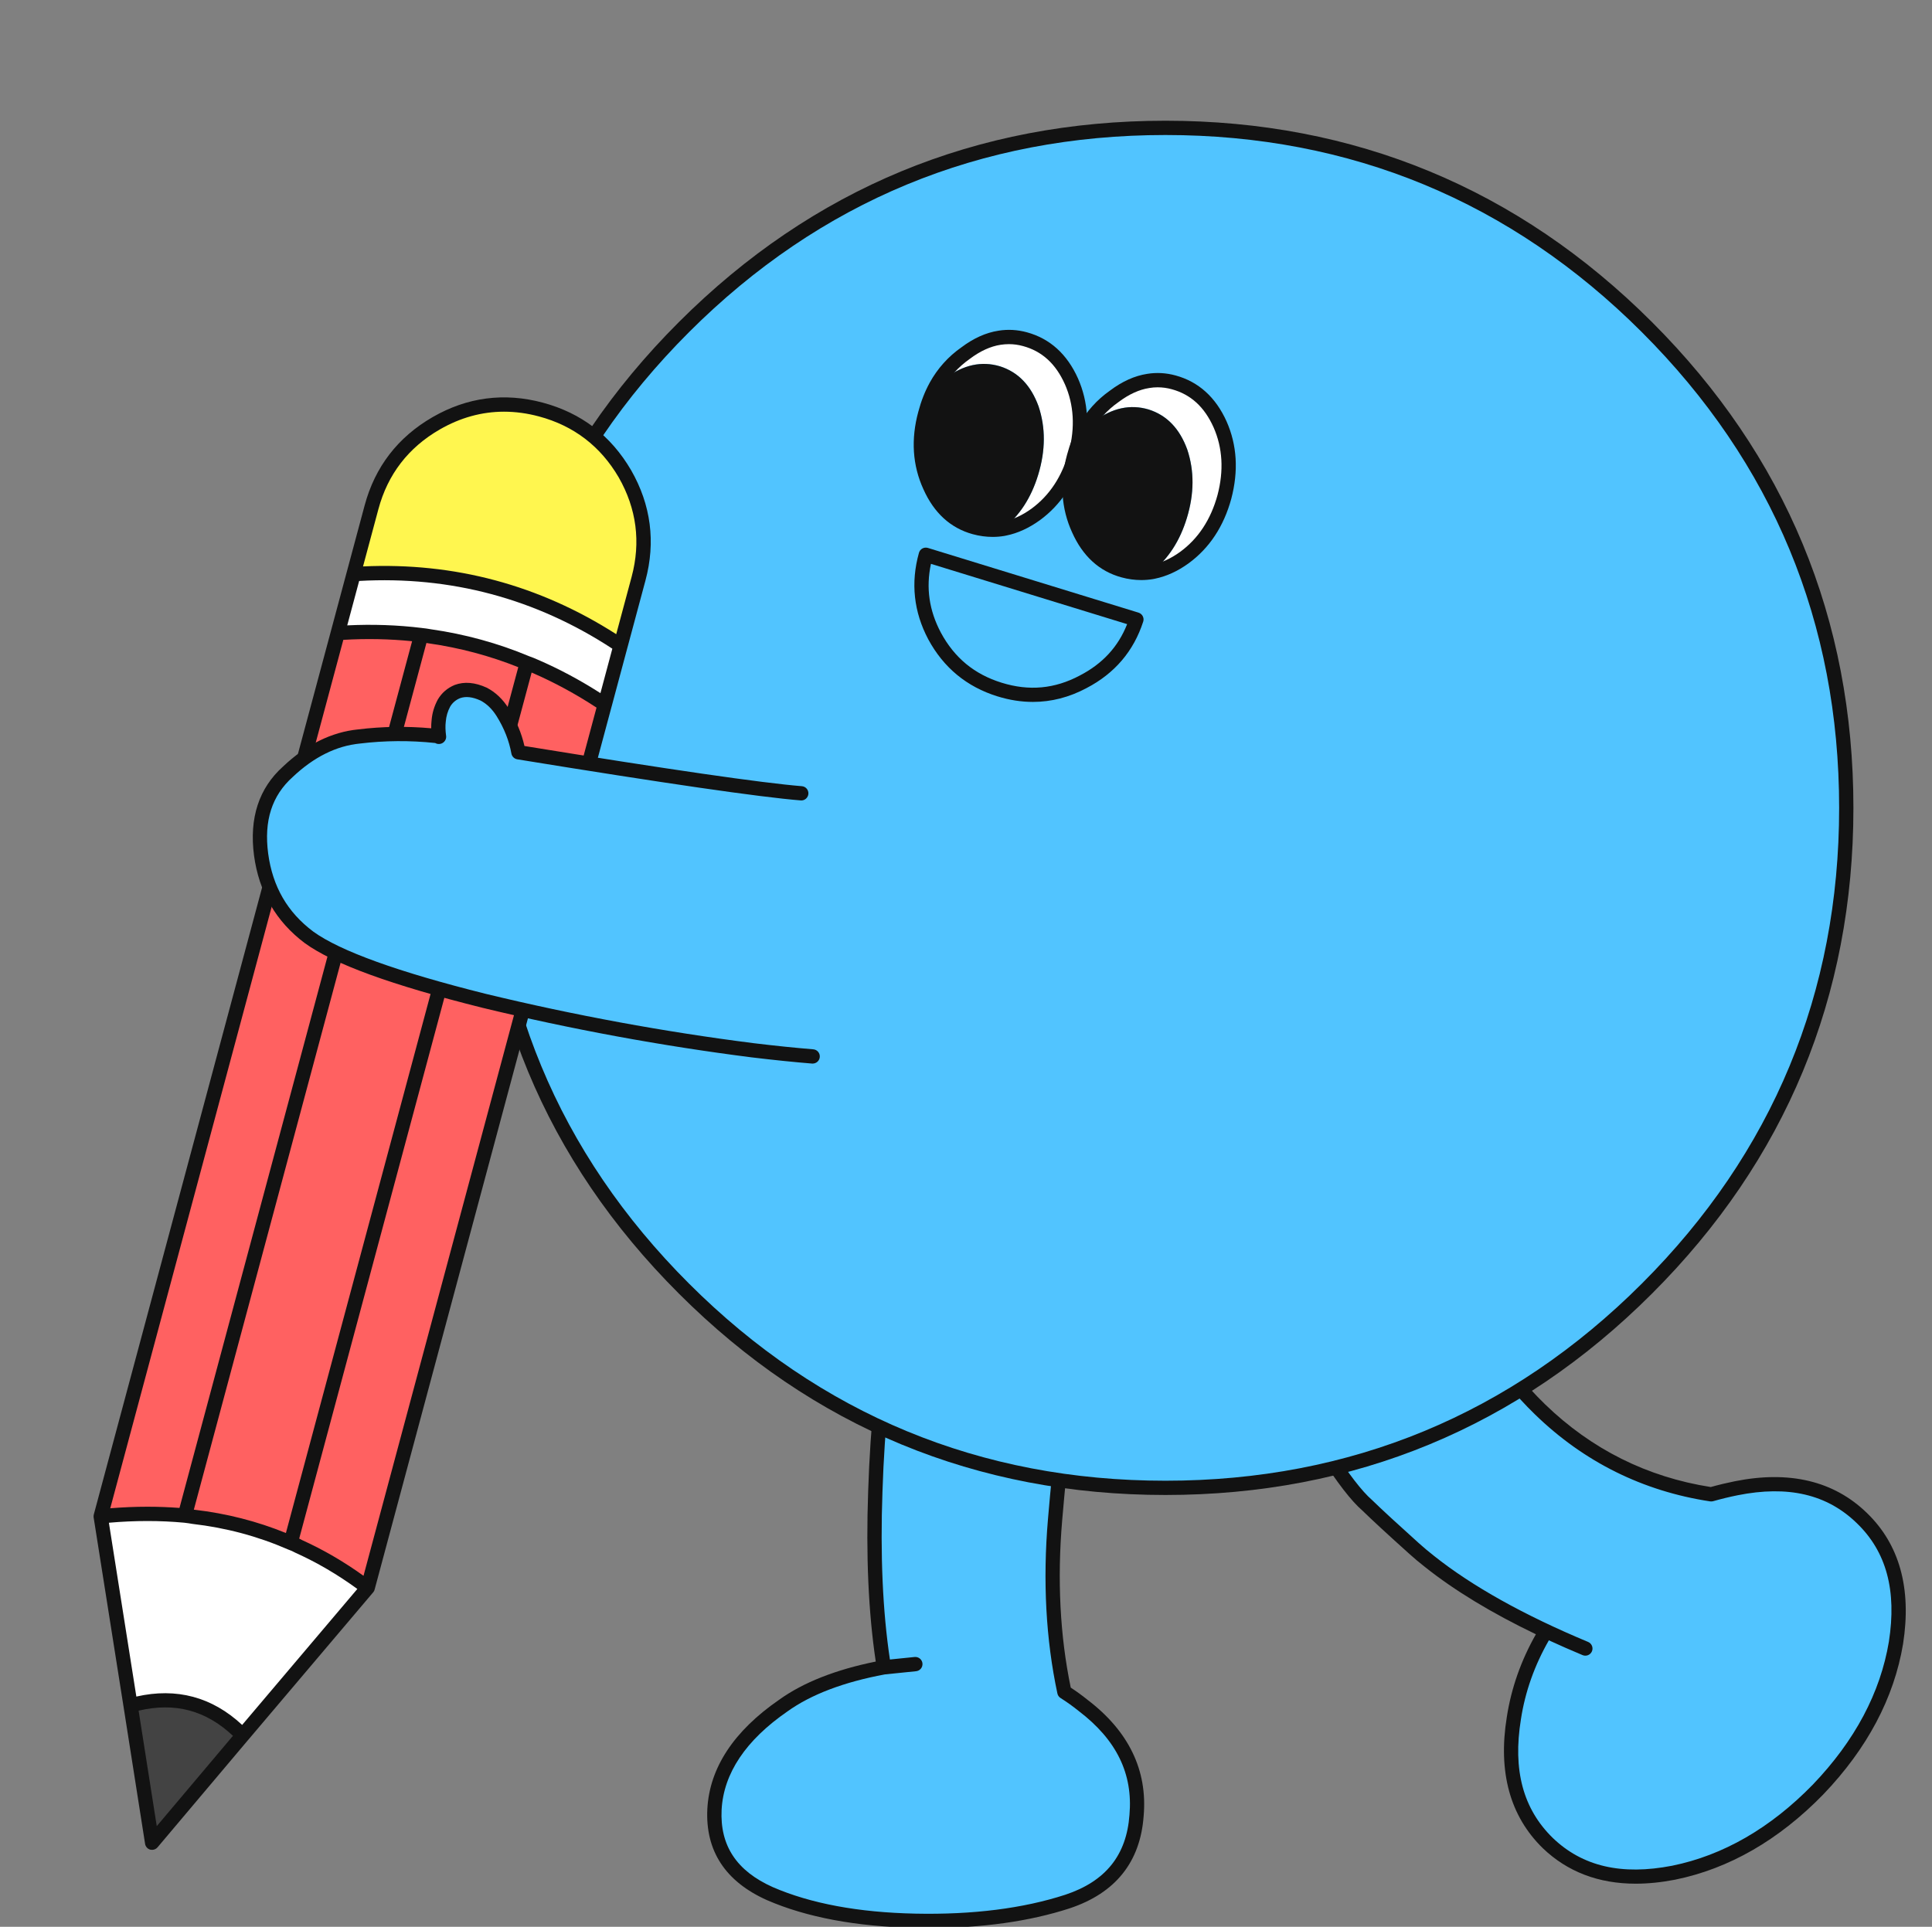 <svg width="400" height="399" viewBox="0 0 400 399" fill="none" xmlns="http://www.w3.org/2000/svg">
<rect x="0" y="0" width="400" height="399" fill="#808080" stroke="none"/>
<g clip-path="url(#clip0_2660_1965)">
<path d="M273.847 261.983C278.239 258.335 282.605 256.192 286.947 255.553C291.734 254.763 295.285 256.023 297.6 259.319C303.322 272.819 310.399 283.661 318.838 291.84C328.801 301.498 340.615 307.364 354.28 309.432C356.005 308.937 357.731 308.523 359.462 308.172C370.317 306.004 378.975 308.047 385.437 314.308C391.899 320.519 394.265 329.143 392.539 340.179C390.713 351.122 385.337 361.244 376.409 370.557C367.38 379.82 357.417 385.561 346.513 387.779C335.609 389.898 326.932 387.855 320.469 381.644C314.007 375.339 311.667 366.715 313.442 355.772C314.377 349.612 316.523 343.727 319.88 338.105C311.347 334.357 303.379 329.431 295.982 323.32C304.025 329.726 314.779 335.736 328.243 341.358C314.772 335.742 304.019 329.726 295.982 323.32C294.846 322.431 293.761 321.522 292.725 320.588C288.283 316.596 285.052 313.612 283.032 311.645C280.911 309.821 278.025 306.079 274.374 300.407C270.622 294.842 268.501 287.967 268.012 279.782C267.51 271.666 269.455 265.724 273.847 261.983Z" fill="#51C4FF"/>
<path d="M338.657 390.071C341.23 390.071 343.946 389.795 346.801 389.244C357.962 386.975 368.277 381.04 377.475 371.602C386.578 362.107 392.137 351.622 394.007 340.434C395.807 328.928 393.273 319.79 386.472 313.253C379.671 306.673 370.492 304.473 359.18 306.735C357.523 307.068 355.848 307.469 354.198 307.932C341.041 305.877 329.497 300.111 319.879 290.791C311.629 282.788 304.595 272.008 298.974 258.753C298.654 258.001 297.782 257.65 297.035 257.97C296.282 258.289 295.931 259.154 296.251 259.906C302.023 273.531 309.282 284.637 317.821 292.916C327.954 302.743 340.15 308.791 354.06 310.903C354.273 310.934 354.487 310.922 354.687 310.866C356.363 310.389 358.063 309.976 359.751 309.637C370.197 307.55 378.253 309.43 384.401 315.384C390.556 321.294 392.733 329.335 391.071 339.964C389.308 350.537 384.012 360.496 375.329 369.552C366.564 378.546 356.764 384.205 346.211 386.348C335.727 388.385 327.634 386.505 321.485 380.595C315.343 374.597 313.178 366.556 314.891 356.027C315.757 350.362 317.696 344.872 320.676 339.676C322.922 340.71 325.25 341.732 327.659 342.741C328.412 343.054 329.278 342.703 329.597 341.945C329.911 341.193 329.554 340.328 328.801 340.008C315.525 334.468 304.784 328.47 296.891 322.184L296.885 322.178C295.78 321.319 294.714 320.417 293.71 319.514C289.299 315.547 286.049 312.551 284.054 310.609C281.984 308.822 279.16 305.15 275.609 299.635C275.17 298.945 274.248 298.751 273.564 299.19C272.874 299.628 272.679 300.543 273.119 301.233C276.877 307.074 279.8 310.853 282.053 312.79C284.004 314.695 287.279 317.722 291.721 321.714C292.775 322.667 293.892 323.607 295.053 324.509C301.132 329.354 308.824 334.017 317.991 338.423C314.897 343.869 312.877 349.635 311.967 355.576C310.123 366.951 312.626 376.095 319.427 382.726C324.528 387.614 330.972 390.071 338.657 390.071Z" fill="#121212"/>
<path d="M182.981 345.275C174.197 346.898 167.27 349.537 162.188 353.184C153.11 359.445 148.354 366.615 147.909 374.693C147.513 382.728 151.334 388.538 159.378 392.135C167.421 395.632 177.459 397.506 189.493 397.751C201.577 397.995 212.086 396.666 221.014 393.758C229.892 390.8 234.654 384.865 235.294 375.947C236.084 366.978 232.407 359.389 224.27 353.178C222.99 352.144 221.679 351.204 220.349 350.37C217.983 339.283 217.337 327.382 218.423 314.666C219.508 301.949 220.964 288.769 222.789 275.119C210.21 262.503 197.656 261.124 185.126 270.983C182.955 282.464 181.65 295.105 181.205 308.9C180.709 322.75 181.305 334.877 182.981 345.275Z" fill="#51C4FF"/>
<path d="M192.259 399.263C203.308 399.263 213.127 397.89 221.477 395.17C230.945 392.018 236.09 385.588 236.78 376.055C237.608 366.617 233.706 358.513 225.179 352.008C224.062 351.105 222.877 350.247 221.685 349.463C219.457 338.734 218.867 327.076 219.915 314.799C220.994 302.17 222.462 288.884 224.276 275.321C224.382 274.513 223.818 273.767 223.008 273.661C222.193 273.554 221.452 274.118 221.346 274.933C219.526 288.539 218.052 301.869 216.973 314.548C215.881 327.346 216.534 339.504 218.924 350.685C219.006 351.074 219.244 351.418 219.583 351.625C220.863 352.434 222.136 353.343 223.36 354.333C231.171 360.293 234.59 367.312 233.844 375.817C233.241 384.184 228.9 389.586 220.568 392.356C211.847 395.195 201.413 396.518 189.543 396.273C177.754 396.035 167.816 394.18 159.986 390.777C152.507 387.43 149.037 382.191 149.401 374.758C149.815 367.206 154.408 360.349 163.047 354.389C167.941 350.88 174.717 348.31 183.212 346.731L189.662 346.073C190.477 345.991 191.067 345.264 190.986 344.449C190.904 343.635 190.164 343.045 189.361 343.127L184.247 343.647C182.754 333.688 182.233 322.025 182.704 308.945C183.143 295.289 184.454 282.61 186.6 271.248C186.751 270.445 186.224 269.675 185.421 269.518C184.617 269.367 183.846 269.894 183.689 270.696C181.512 282.203 180.188 295.038 179.743 308.839C179.266 322.088 179.799 333.933 181.317 344.073C173.017 345.753 166.297 348.404 161.341 351.964C151.93 358.45 146.91 366.071 146.446 374.595C146.02 383.269 150.173 389.617 158.787 393.472C166.981 397.038 177.308 398.968 189.48 399.219C190.402 399.25 191.337 399.263 192.259 399.263Z" fill="#121212"/>
<path d="M141.615 266.855C114.091 239.361 100.325 206.169 100.325 167.287C100.325 128.405 114.091 95.22 141.615 67.719C169.139 40.218 202.366 26.48 241.291 26.48C280.215 26.48 313.436 40.231 340.966 67.725C368.491 95.22 382.256 128.411 382.256 167.293C382.256 206.176 368.491 239.361 340.96 266.855C313.436 294.35 280.209 308.1 241.284 308.1C202.366 308.1 169.145 294.35 141.615 266.855Z" fill="#51C4FF"/>
<path d="M241.29 309.578C280.434 309.578 314.326 295.558 342.007 267.9C369.694 240.243 383.729 206.394 383.729 167.292C383.729 128.191 369.694 94.335 342.007 66.677C314.32 39.02 280.434 25 241.29 25C202.146 25 168.254 39.02 140.573 66.677C112.885 94.335 98.85 128.184 98.85 167.286C98.85 206.387 112.885 240.243 140.573 267.894C168.254 295.558 202.14 309.578 241.29 309.578ZM241.29 27.958C279.624 27.958 312.808 41.69 339.918 68.771C367.028 95.852 380.774 128.999 380.774 167.292C380.774 205.585 367.028 238.733 339.918 265.813C312.808 292.894 279.624 306.626 241.29 306.626C202.955 306.626 169.772 292.894 142.662 265.813C115.552 238.733 101.805 205.585 101.805 167.292C101.805 128.999 115.552 95.852 142.662 68.771C169.772 41.69 202.955 27.958 241.29 27.958Z" fill="#121212"/>
<path d="M207.028 75.849C203.232 74.714 199.48 75.529 195.778 78.287C195.076 78.807 194.404 79.352 193.783 79.91C195.308 77.177 197.353 74.915 199.926 73.11C202.253 71.349 204.6 70.29 206.953 69.933C208.552 69.738 210.159 69.864 211.765 70.302C216.106 71.487 219.287 74.37 221.308 78.951C223.428 83.633 223.748 88.659 222.268 94.03C220.837 99.451 218.076 103.613 213.979 106.521C212.035 107.975 210.058 108.934 208.057 109.404C207.931 109.454 207.806 109.479 207.687 109.479C211.075 106.784 213.496 103.061 214.939 98.317C216.47 93.291 216.495 88.559 215.015 84.128C213.44 79.791 210.78 77.033 207.028 75.849ZM193.783 79.916C193.463 80.255 193.168 80.581 192.892 80.875C194.442 77.748 196.613 75.166 199.405 73.116C201.915 71.274 204.43 70.215 206.953 69.939C204.594 70.302 202.253 71.361 199.926 73.116C197.36 74.915 195.308 77.184 193.783 79.916Z" fill="white"/>
<path d="M191.563 85.606C192.108 83.545 192.849 81.652 193.784 79.916C194.411 79.352 195.076 78.813 195.779 78.293C199.48 75.535 203.226 74.72 207.028 75.855C210.78 77.039 213.44 79.797 215.021 84.134C216.502 88.571 216.477 93.296 214.946 98.323C213.503 103.067 211.087 106.79 207.693 109.485C205.742 109.83 203.766 109.736 201.771 109.19C197.63 108.056 194.543 105.223 192.523 100.692C190.402 96.054 190.082 91.028 191.563 85.606Z" fill="#121212"/>
<path d="M205.516 111.181C206.326 111.181 207.135 111.119 207.938 110.981L208.34 110.899C210.705 110.423 213.039 109.351 215.298 107.722C219.608 104.569 222.582 100.07 224.144 94.347C225.656 88.607 225.336 83.236 223.184 78.36C220.926 73.321 217.368 70.106 212.6 68.808C210.642 68.276 208.666 68.163 206.715 68.483C204.136 68.877 201.545 70.043 199.029 71.942C196.325 73.835 194.11 76.304 192.485 79.243V79.25C191.494 81.055 190.703 83.073 190.133 85.235C188.57 90.957 188.922 96.372 191.18 101.304C193.376 106.23 196.814 109.364 201.388 110.617C202.762 110.993 204.149 111.181 205.516 111.181ZM208.892 71.265C209.864 71.265 210.843 71.397 211.816 71.666C215.743 72.738 218.573 75.32 220.474 79.563C222.343 83.806 222.62 88.525 221.283 93.589C219.903 98.641 217.299 102.595 213.554 105.34C211.646 106.719 209.701 107.615 207.769 108.004L207.38 108.079C205.717 108.349 203.942 108.248 202.16 107.766C198.433 106.744 195.723 104.237 193.872 100.088C191.902 95.789 191.607 91.051 192.987 85.999C193.502 84.05 194.204 82.264 195.076 80.666C196.482 78.122 198.402 75.991 200.773 74.324C202.932 72.694 205.077 71.716 207.173 71.397C207.75 71.309 208.321 71.265 208.892 71.265Z" fill="#121212"/>
<path d="M237.815 84.794C234.019 83.66 230.267 84.475 226.566 87.232C225.863 87.752 225.192 88.297 224.57 88.855C226.095 86.123 228.14 83.86 230.713 82.055C233.04 80.294 235.387 79.235 237.74 78.878C239.34 78.683 240.946 78.809 242.552 79.248C246.893 80.432 250.074 83.315 252.095 87.896C254.215 92.578 254.535 97.604 253.055 102.975C251.624 108.397 248.864 112.558 244.767 115.466C242.822 116.92 240.845 117.879 238.844 118.349C238.718 118.399 238.593 118.424 238.474 118.424C241.862 115.729 244.283 112.007 245.727 107.262C247.257 102.236 247.282 97.504 245.802 93.073C244.227 88.736 241.561 85.979 237.815 84.794ZM224.564 88.862C224.244 89.2 223.949 89.526 223.673 89.82C225.223 86.693 227.394 84.111 230.186 82.062C232.695 80.219 235.211 79.16 237.733 78.884C235.374 79.248 233.034 80.307 230.706 82.062C228.14 83.867 226.095 86.129 224.564 88.862Z" fill="white"/>
<path d="M222.349 94.548C222.895 92.486 223.635 90.593 224.57 88.857C225.197 88.293 225.862 87.754 226.565 87.234C230.267 84.477 234.012 83.662 237.814 84.796C241.566 85.981 244.226 88.738 245.807 93.075C247.288 97.512 247.263 102.238 245.732 107.264C244.289 112.009 241.874 115.731 238.479 118.426C236.528 118.771 234.552 118.677 232.557 118.132C228.416 116.997 225.329 114.164 223.309 109.633C221.188 104.995 220.868 99.969 222.349 94.548Z" fill="#121212"/>
<path d="M236.297 120.119C237.106 120.119 237.915 120.05 238.719 119.918L239.12 119.837C241.492 119.354 243.826 118.289 246.078 116.659C250.388 113.507 253.362 109.013 254.924 103.285C256.436 97.544 256.116 92.173 253.964 87.297C251.706 82.258 248.148 79.043 243.38 77.746C241.423 77.213 239.446 77.1 237.501 77.42C234.923 77.815 232.332 78.981 229.816 80.879C227.118 82.772 224.903 85.235 223.272 88.181V88.187C222.281 89.992 221.49 92.01 220.919 94.172C219.357 99.901 219.708 105.309 221.967 110.242C224.163 115.168 227.595 118.301 232.175 119.555C233.542 119.931 234.929 120.119 236.297 120.119ZM239.678 80.203C240.651 80.203 241.63 80.334 242.602 80.604C246.53 81.675 249.359 84.258 251.26 88.501C253.13 92.743 253.406 97.463 252.07 102.527C250.689 107.578 248.086 111.539 244.34 114.278C242.433 115.657 240.488 116.553 238.555 116.941L238.16 117.023C236.504 117.292 234.722 117.192 232.946 116.71C229.22 115.688 226.509 113.181 224.658 109.032C222.688 104.733 222.393 99.995 223.774 94.943C224.288 93 224.985 91.208 225.863 89.616C227.275 87.072 229.188 84.934 231.56 83.274C233.718 81.644 235.864 80.666 237.966 80.347C238.53 80.246 239.108 80.203 239.678 80.203Z" fill="#121212"/>
<path d="M213.85 145.352C217.658 145.352 221.372 144.4 224.955 142.488C230.765 139.467 234.711 134.842 236.687 128.732C236.813 128.356 236.775 127.948 236.593 127.597C236.411 127.246 236.097 126.983 235.715 126.864L192.117 113.465C191.734 113.346 191.32 113.389 190.975 113.577C190.623 113.765 190.366 114.091 190.259 114.48C188.521 120.678 189.174 126.707 192.192 132.398C195.36 138.27 200.179 142.238 206.509 144.199C208.987 144.97 211.434 145.352 213.85 145.352ZM233.362 129.246C231.505 133.94 228.286 137.431 223.581 139.875C223.574 139.875 223.575 139.881 223.568 139.881C218.367 142.651 213.072 143.14 207.387 141.379C201.741 139.63 197.625 136.24 194.802 131.013C192.361 126.407 191.684 121.731 192.744 116.761L233.362 129.246Z" fill="#121212"/>
<path d="M26.994 353.161C36.002 350.622 43.74 352.693 50.221 359.378L31.464 381.602L26.994 353.161Z" fill="#434343"/>
<path d="M38.231 313.857C32.651 313.33 26.843 313.384 20.803 314.013L69.871 131.101C75.751 130.683 81.513 130.824 87.147 131.514L38.231 313.857ZM109.036 137.295C109.641 137.509 110.216 137.741 110.767 137.985C115.707 140.125 120.514 142.761 125.186 145.9L76.118 328.812C71.583 325.353 66.835 322.499 61.871 320.256C61.34 319.958 60.764 319.707 60.159 319.493L109.036 137.295ZM88.986 131.779C95.923 132.767 102.6 134.606 109.028 137.3L60.152 319.497C53.796 316.726 47.1 314.933 40.07 314.122C39.487 314.018 38.868 313.93 38.225 313.855L87.141 131.513C87.743 131.57 88.356 131.656 88.986 131.779Z" fill="#FF6161"/>
<path d="M60.159 319.5C60.764 319.714 61.332 319.97 61.87 320.263C66.832 322.512 71.582 325.36 76.117 328.819L50.226 359.384C43.745 352.699 36.006 350.627 26.999 353.167L20.804 314.014C26.844 313.386 32.658 313.333 38.232 313.858C38.877 313.927 39.496 314.015 40.077 314.125C47.109 314.93 53.805 316.722 60.159 319.5ZM109.037 137.296C102.607 134.609 95.924 132.768 88.994 131.776C88.363 131.659 87.75 131.573 87.15 131.509C81.516 130.819 75.753 130.678 69.874 131.096L73.149 118.886C93.275 117.538 111.714 122.474 128.468 133.693L125.193 145.903C120.521 142.764 115.714 140.128 110.774 137.988C110.216 137.742 109.642 137.51 109.037 137.296Z" fill="white"/>
<path d="M132.175 119.846L128.46 133.696C111.705 122.477 93.265 117.541 73.139 118.889L76.855 105.038C78.898 97.423 83.362 91.63 90.254 87.655C97.083 83.721 104.308 82.768 111.932 84.808C119.555 86.849 125.36 91.283 129.352 98.12C133.277 104.99 134.218 112.23 132.175 119.846Z" fill="#FFF64F"/>
<path d="M31.495 383.061C31.921 383.061 32.341 382.873 32.623 382.535L51.358 360.321C51.364 360.315 51.377 360.303 51.383 360.296L77.248 329.753C77.261 329.74 77.273 329.728 77.286 329.709C77.292 329.703 77.305 329.69 77.311 329.678C77.311 329.678 77.311 329.671 77.317 329.671C77.443 329.508 77.524 329.327 77.568 329.139L126.632 146.297C126.638 146.278 126.645 146.253 126.651 146.234L129.908 134.089C129.914 134.07 129.921 134.045 129.927 134.026L133.636 120.207C135.776 112.242 134.781 104.553 130.669 97.372C126.495 90.21 120.339 85.505 112.364 83.376C104.389 81.241 96.72 82.252 89.577 86.371C82.372 90.527 77.636 96.682 75.496 104.654L71.787 118.473C71.781 118.492 71.775 118.517 71.769 118.536L68.511 130.681C68.505 130.7 68.499 130.725 68.493 130.75L19.429 313.592C19.378 313.767 19.36 313.955 19.378 314.15L19.378 314.156C19.378 314.156 19.378 314.156 19.378 314.162L19.378 314.168L19.378 314.175C19.378 314.2 19.385 314.225 19.391 314.256L25.57 353.371C25.57 353.384 25.576 353.396 25.576 353.409L30.04 381.827C30.134 382.397 30.548 382.867 31.106 383.024C31.231 383.049 31.363 383.061 31.495 383.061ZM48.229 359.451L32.455 378.154L28.699 354.242C36.23 352.466 42.637 354.182 48.229 359.451ZM73.982 329.039L50.136 357.195C43.911 351.399 36.556 349.433 28.229 351.321L22.545 315.327C27.912 314.856 33.135 314.854 38.113 315.317C38.722 315.386 39.292 315.467 39.844 315.567C46.785 316.368 53.387 318.134 59.569 320.833C59.587 320.839 59.612 320.852 59.631 320.858C59.65 320.864 59.669 320.877 59.694 320.883C60.214 321.065 60.71 321.29 61.161 321.541C65.65 323.564 69.926 326.076 73.982 329.039ZM123.503 146.53L75.261 326.313C71.18 323.375 66.898 320.888 62.497 318.896C62.328 318.802 62.14 318.702 61.946 318.608L110.068 139.27C110.106 139.288 110.143 139.307 110.187 139.32C114.726 141.286 119.196 143.711 123.503 146.53ZM107.303 138.161L59.193 317.455C53.2 315.013 46.848 313.391 40.283 312.641C40.233 312.634 40.183 312.622 40.133 312.616L88.287 133.146C88.444 133.171 88.607 133.202 88.77 133.227C95.171 134.141 101.385 135.794 107.303 138.161ZM30.515 312.01C27.988 312.011 25.423 312.118 22.827 312.331L71.082 132.498C75.897 132.215 80.675 132.308 85.321 132.783L37.161 312.259C34.985 312.097 32.766 312.01 30.515 312.01ZM126.779 134.328L124.313 143.534C120.119 140.846 115.78 138.523 111.385 136.625C110.834 136.374 110.219 136.124 109.573 135.898C109.567 135.898 109.561 135.892 109.555 135.892C103.128 133.199 96.269 131.314 89.247 130.313C88.639 130.2 87.993 130.106 87.36 130.044C87.347 130.044 87.341 130.044 87.328 130.038C82.331 129.425 77.133 129.244 71.891 129.502L74.358 120.302C93.281 119.239 110.918 123.954 126.779 134.328ZM104.35 85.252C106.726 85.252 109.14 85.577 111.585 86.234C118.777 88.157 124.331 92.404 128.098 98.858C131.796 105.331 132.697 112.261 130.771 119.45L127.582 131.326C111.665 121.14 94.066 116.425 75.161 117.294L78.349 105.418C80.276 98.23 84.547 92.683 91.05 88.934C95.296 86.483 99.754 85.253 104.35 85.252Z" fill="#121212"/>
<path d="M103.974 147.578C105.638 150.238 106.721 152.99 107.228 155.841C137.821 160.825 157.34 163.654 165.79 164.342C174.154 164.959 179.893 165.645 183.006 166.415C186.178 167.146 189.013 168.559 191.517 170.654C194.009 172.798 196.419 175.631 198.743 179.145C201.33 183.08 202.708 187.064 202.889 191.1C202.946 195.005 202.517 198.952 201.595 202.939C200.587 206.855 199.199 210.021 197.421 212.448C195.633 214.917 192.862 216.96 189.097 218.568C186.295 219.743 179.316 219.825 168.157 218.821C164.429 218.514 160.277 218.091 155.697 217.542C137.107 215.178 118.579 211.761 100.118 207.304C81.691 202.701 69.613 198.321 63.889 194.17C58.236 189.934 54.928 184.212 53.959 177.009C53.002 169.758 54.857 164.044 59.52 159.858C64.118 155.509 69.034 153.072 74.271 152.563C79.584 151.916 84.935 151.89 90.319 152.469C90.509 152.513 90.674 152.576 90.81 152.659C90.642 151.405 90.618 150.312 90.731 149.38C90.829 148.09 91.186 146.854 91.81 145.686C92.473 144.572 93.391 143.774 94.567 143.286C96.171 142.697 97.982 142.858 99.996 143.779C101.579 144.594 102.902 145.864 103.974 147.578Z" fill="#51C4FF"/>
<path d="M168.253 220.242C169.018 220.242 169.664 219.659 169.727 218.882C169.796 218.067 169.188 217.353 168.372 217.29C164.689 216.989 160.517 216.563 155.968 216.012C137.529 213.668 118.883 210.233 100.563 205.802C82.419 201.271 70.398 196.928 64.858 192.911C59.506 188.9 56.444 183.604 55.522 176.754C54.625 169.96 56.288 164.771 60.604 160.898C64.964 156.774 69.632 154.449 74.507 153.973C79.664 153.346 84.897 153.308 90.098 153.86C90.581 154.142 91.208 154.136 91.679 153.828C92.156 153.515 92.438 152.964 92.363 152.4C92.212 151.278 92.187 150.3 92.287 149.492C92.375 148.338 92.683 147.292 93.21 146.314C93.674 145.537 94.345 144.948 95.23 144.584C96.409 144.152 97.815 144.302 99.478 145.061C100.764 145.731 101.88 146.803 102.822 148.301C104.377 150.789 105.4 153.39 105.877 156.034C105.99 156.655 106.473 157.131 107.094 157.238C137.579 162.201 157.323 165.066 165.774 165.749C166.578 165.83 167.305 165.21 167.368 164.395C167.431 163.58 166.829 162.866 166.013 162.803C157.738 162.132 138.414 159.331 108.581 154.48C107.979 151.823 106.887 149.216 105.331 146.734C104.12 144.797 102.589 143.343 100.776 142.403C98.336 141.288 96.133 141.106 94.151 141.833C92.626 142.466 91.459 143.475 90.638 144.866C89.885 146.27 89.464 147.712 89.351 149.21C89.295 149.692 89.27 150.231 89.276 150.814C84.238 150.356 79.162 150.432 74.187 151.04C68.679 151.579 63.421 154.167 58.603 158.729C53.602 163.21 51.576 169.415 52.592 177.149C53.608 184.726 57.147 190.83 63.101 195.298C69.055 199.617 81.07 203.991 99.86 208.685C118.293 213.141 137.046 216.594 155.611 218.957C160.209 219.509 164.419 219.941 168.14 220.242C168.171 220.242 168.209 220.242 168.253 220.242Z" fill="#121212"/>
</g>
<defs>
<clipPath id="clip0_2660_1965">
<rect width="399.568" height="399" fill="white" transform="matrix(-1 0 0 1 399.568 0)"/>
</clipPath>
</defs>
</svg>

